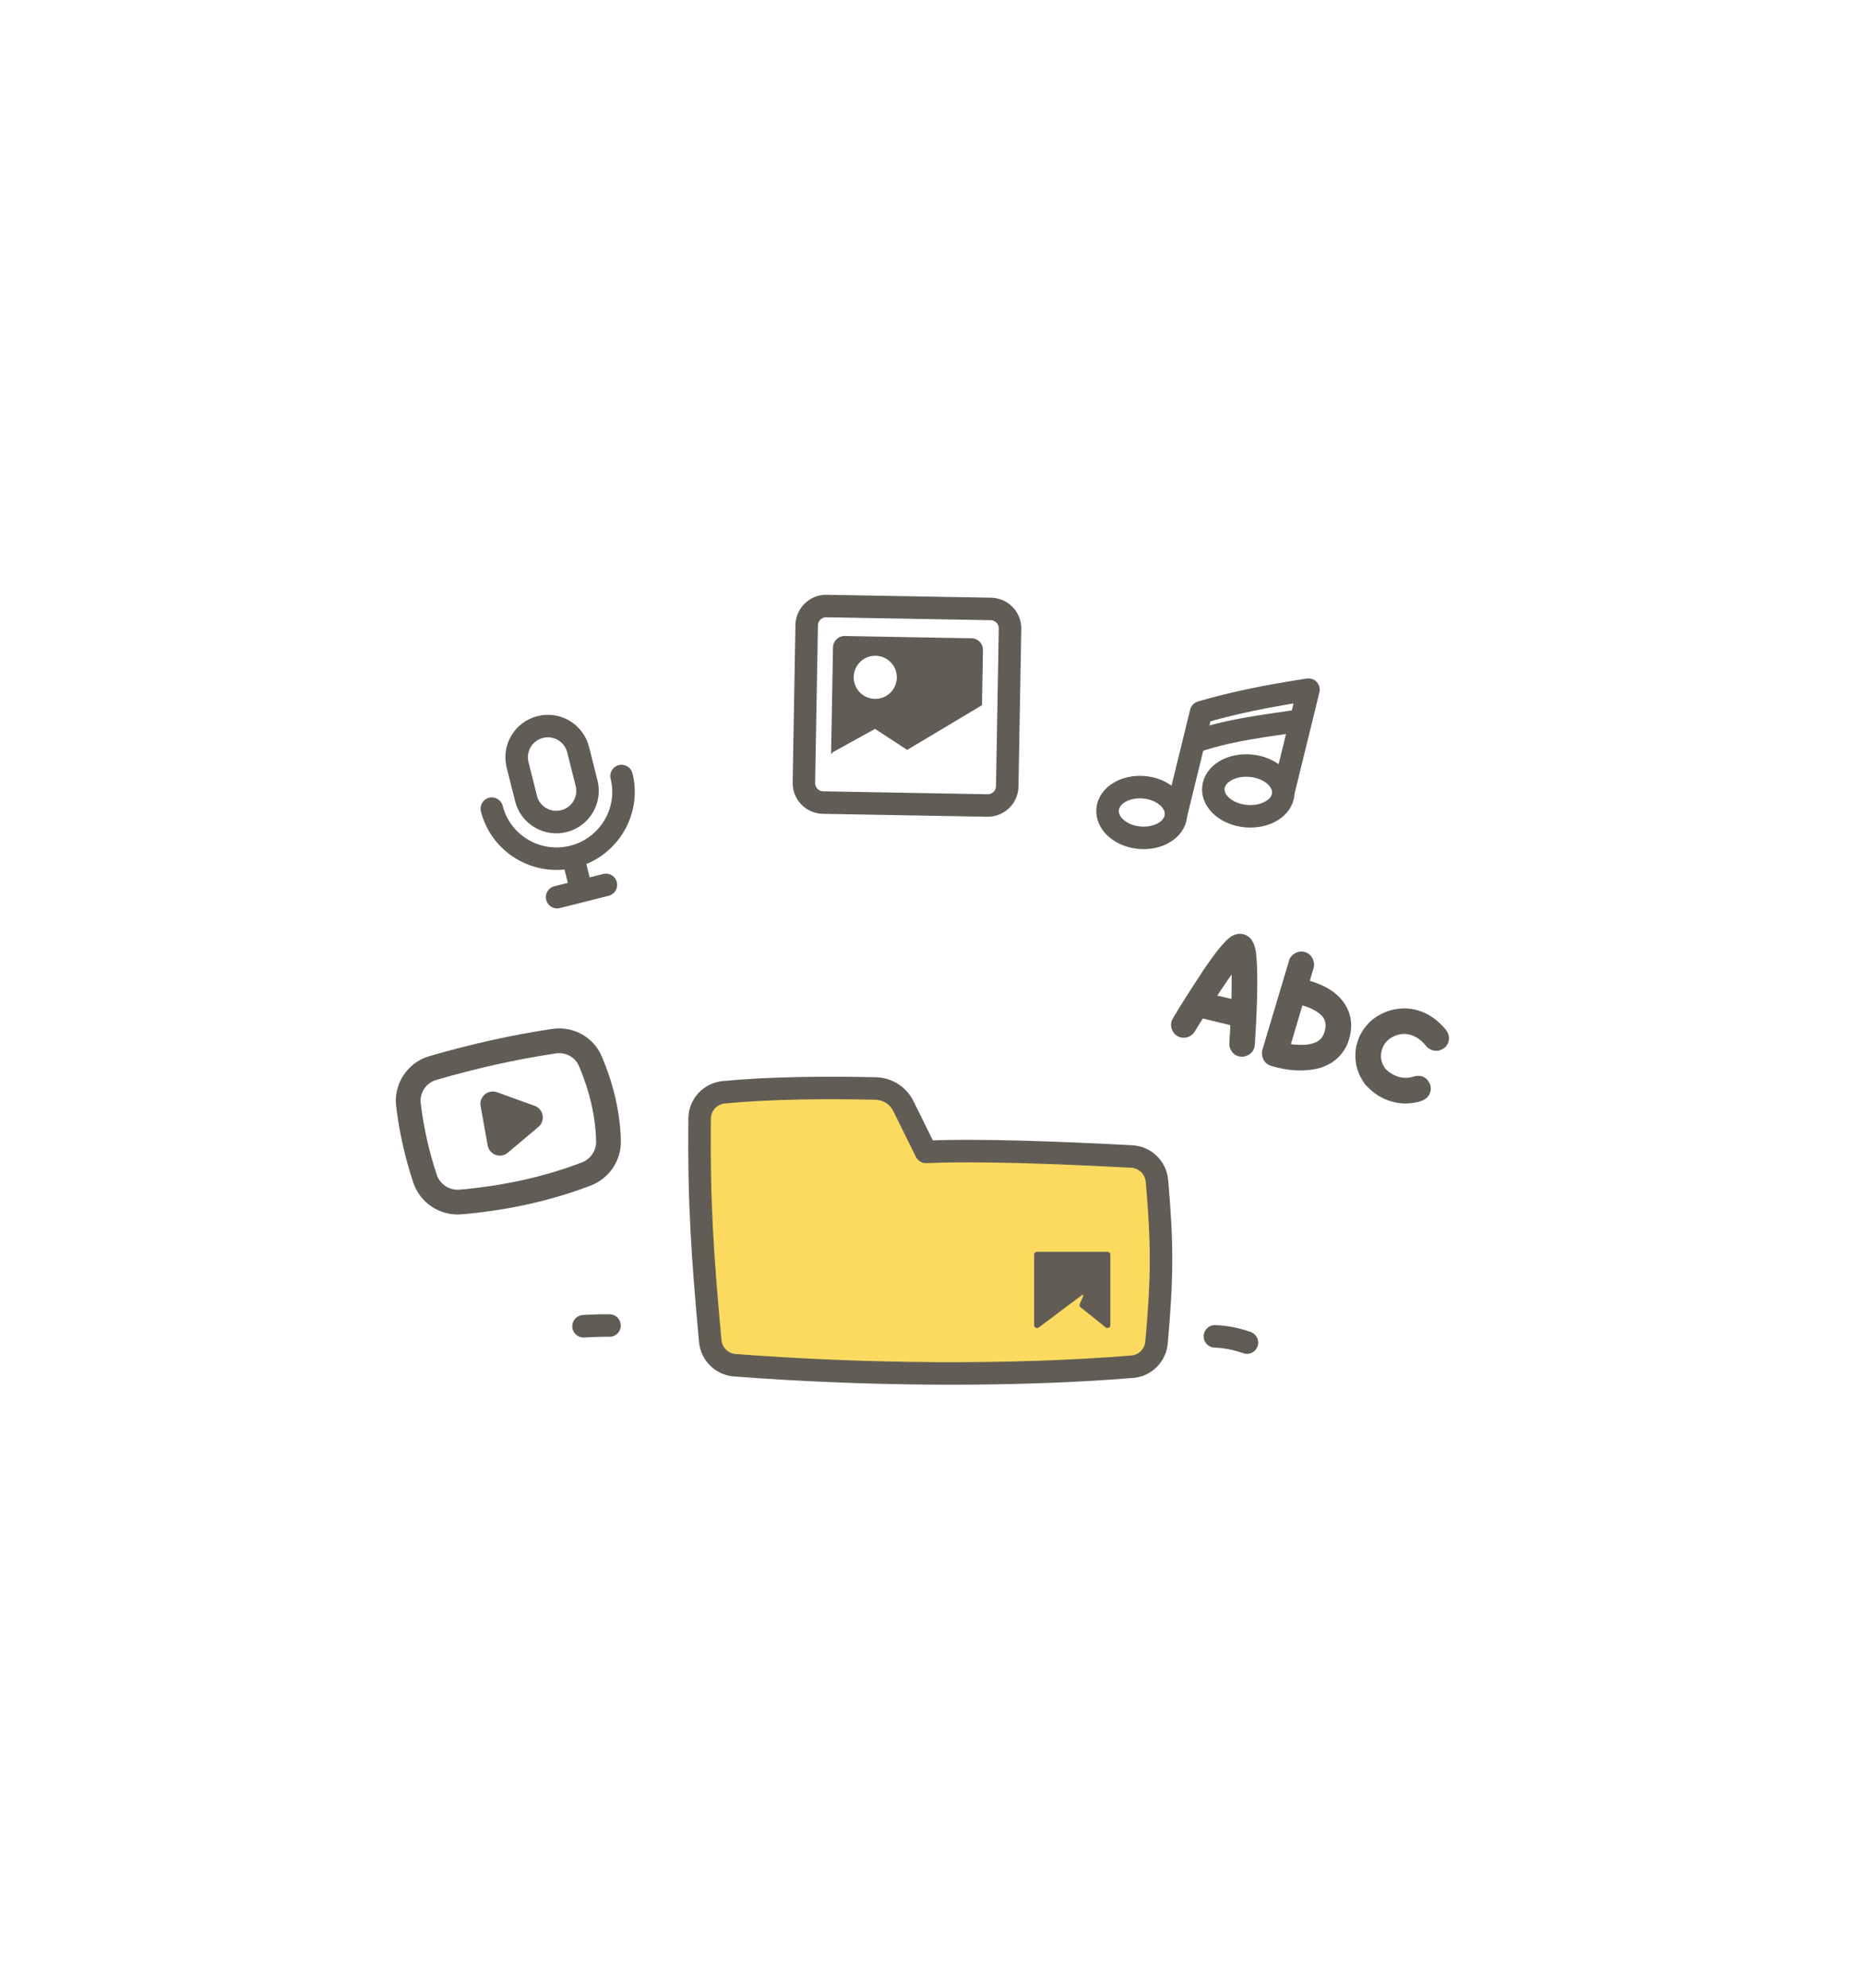 <svg xmlns="http://www.w3.org/2000/svg" xmlns:xlink="http://www.w3.org/1999/xlink" viewBox="0 0 497 530" width="497" height="530" preserveAspectRatio="xMidYMid meet" style="width: 100%; height: 100%; transform: translate3d(0px, 0px, 0px); content-visibility: visible;"><defs><clipPath id="__lottie_element_32"><rect width="497" height="530" x="0" y="0"></rect></clipPath></defs><g clip-path="url(#__lottie_element_32)"><g transform="matrix(1,0,0,1,252,248.5)" opacity="1" style="display: none;"><g opacity="1" transform="matrix(1,0,0,1,0,0)"><path stroke-linecap="round" stroke-linejoin="round" fill-opacity="0" stroke="#605C55" stroke-opacity="1" stroke-width="6px" d="M0 0"></path></g></g><g transform="matrix(1,0,0,1,266.5,425)" opacity="1" style="display: none;"><g opacity="1" transform="matrix(1,0,0,1,0,0)"><path stroke-linecap="round" stroke-linejoin="round" fill-opacity="0" stroke="#605C55" stroke-opacity="1" stroke-width="6px" d="M0 0"></path></g></g><g transform="matrix(1,0,0,1,266.5,425)" opacity="1" style="display: block;"><g opacity="1" transform="matrix(1,0,0,1,0,0)"><path stroke-linecap="round" stroke-linejoin="round" fill-opacity="0" stroke="#605C55" stroke-opacity="1" stroke-width="6px" d=" M-103.982,-71.612 C-106.091,-71.63 -108.401,-71.576 -110.91,-71.422"></path></g></g><g transform="matrix(1,0,0,1,461,425)" opacity="1" style="display: none;"><g opacity="1" transform="matrix(1,0,0,1,0,0)"><path stroke-linecap="round" stroke-linejoin="round" fill-opacity="0" stroke="#605C55" stroke-opacity="1" stroke-width="6px" d="M0 0"></path></g></g><g transform="matrix(1,0,0,1,461,425)" opacity="1" style="display: block;"><g opacity="1" transform="matrix(1,0,0,1,0,0)"><path stroke-linecap="round" stroke-linejoin="round" fill-opacity="0" stroke="#605C55" stroke-opacity="1" stroke-width="6px" d=" M-137.072,-68.726 C-134.407,-68.631 -131.543,-68.137 -128.53,-67.066"></path></g></g><g transform="matrix(1,0,0,1,248.5,265)" opacity="1" style="display: none;"><g opacity="1" transform="matrix(1,0,0,1,0,0)"><path stroke-linecap="round" stroke-linejoin="round" fill-opacity="0" stroke="#605C55" stroke-opacity="1" stroke-width="6px" d="M0 0"></path></g></g><g transform="matrix(1,0,0,1,173.5,265.893)" opacity="1" style="display: block;"><g opacity="1" transform="matrix(1,0,0,1,74.113,57.76)"><path fill="#FBDA5F" fill-opacity="1" d=" M-61.072,-25.479 C-61.306,-3.197 -60.34,10.883 -58.237,33.887 C-57.923,37.325 -55.162,40.049 -51.719,40.313 C-17.683,42.924 21.313,43.394 54.28,40.716 C57.729,40.436 60.458,37.679 60.762,34.232 C62.301,16.805 62.356,8.188 60.866,-8.832 C60.556,-12.372 57.682,-15.148 54.133,-15.332 C35,-16.324 13.737,-17.186 -0.711,-16.556 C-0.711,-16.556 -6.752,-28.776 -6.752,-28.776 C-8.141,-31.585 -10.98,-33.383 -14.114,-33.456 C-27.154,-33.76 -42.243,-33.646 -54.654,-32.452 C-58.254,-32.106 -61.034,-29.096 -61.072,-25.479z"></path><path stroke-linecap="round" stroke-linejoin="round" fill-opacity="0" stroke="#615D56" stroke-opacity="1" stroke-width="6px" d=" M-61.072,-25.479 C-61.306,-3.197 -60.34,10.883 -58.237,33.887 C-57.923,37.325 -55.162,40.049 -51.719,40.313 C-17.683,42.924 21.313,43.394 54.28,40.716 C57.729,40.436 60.458,37.679 60.762,34.232 C62.301,16.805 62.356,8.188 60.866,-8.832 C60.556,-12.372 57.682,-15.148 54.133,-15.332 C35,-16.324 13.737,-17.186 -0.711,-16.556 C-0.711,-16.556 -6.752,-28.776 -6.752,-28.776 C-8.141,-31.585 -10.98,-33.383 -14.114,-33.456 C-27.154,-33.76 -42.243,-33.646 -54.654,-32.452 C-58.254,-32.106 -61.034,-29.096 -61.072,-25.479z"></path></g><g opacity="1" transform="matrix(1,0,0,1,112.395,78.109)"><path fill="#615D56" fill-opacity="1" d=" M10.165,-9.498 C10.165,-9.498 10.165,9.273 10.165,9.273 C10.165,9.897 9.463,10.264 8.95,9.908 C8.95,9.908 2.261,4.557 2.261,4.557 C1.968,4.353 1.859,3.97 2.002,3.643 C2.002,3.643 2.938,1.487 2.938,1.487 C3.021,1.296 2.802,1.115 2.63,1.233 C2.63,1.233 -8.952,9.917 -8.952,9.917 C-9.465,10.271 -10.165,9.903 -10.165,9.28 C-10.165,9.28 -10.165,-9.498 -10.165,-9.498 C-10.165,-9.925 -9.818,-10.271 -9.391,-10.271 C-9.391,-10.271 9.391,-10.271 9.391,-10.271 C9.819,-10.271 10.165,-9.925 10.165,-9.498z"></path></g></g><g transform="matrix(0.971,0.238,-0.238,0.971,294.198,155.02)" opacity="1" style="display: block;"><g opacity="1" transform="matrix(1,0,0,1,46.8,35.222)"><path stroke-linecap="round" stroke-linejoin="round" fill-opacity="0" stroke="#615D56" stroke-opacity="1" stroke-width="6px" d=" M13.191,7.866 C13.191,7.866 13.191,-20.223 13.191,-20.223 C3.1,-16.057 -5.861,-11.834 -13.191,-7.531 C-13.191,-7.531 -13.191,20.223 -13.191,20.223"></path></g><g opacity="1" transform="matrix(1,0,0,1,24.606,57.398)"><path stroke-linecap="round" stroke-linejoin="round" fill-opacity="0" stroke="#615D56" stroke-opacity="1" stroke-width="6px" d=" M9.045,-1.376 C9.606,2.31 6.011,5.915 1.015,6.675 C-3.98,7.435 -8.485,5.062 -9.045,1.376 C-9.606,-2.31 -6.011,-5.915 -1.016,-6.675 C3.98,-7.435 8.484,-5.062 9.045,-1.376z"></path></g><g opacity="1" transform="matrix(1,0,0,1,50.835,45.045)"><path stroke-linecap="round" stroke-linejoin="round" fill-opacity="0" stroke="#615D56" stroke-opacity="1" stroke-width="6px" d=" M9.244,-1.406 C9.805,2.28 6.121,5.897 1.015,6.674 C-4.09,7.451 -8.684,5.092 -9.245,1.406 C-9.805,-2.281 -6.121,-5.898 -1.016,-6.674 C4.09,-7.451 8.683,-5.092 9.244,-1.406z"></path></g><g opacity="1" transform="matrix(1,0,0,1,46.511,29.73)"><path stroke-linecap="round" stroke-linejoin="round" fill-opacity="0" stroke="#615D56" stroke-opacity="1" stroke-width="6px" d=" M-12.686,5.965 C-3.927,0.377 5.135,-2.794 12.686,-5.965"></path></g></g><g transform="matrix(1.1,0,0,1.1,91.871,260.465)" opacity="1" style="display: block;"><g opacity="1" transform="matrix(1,0,0,1,39.527,34.932)"><path stroke-linecap="round" stroke-linejoin="round" fill-opacity="0" stroke="#615D56" stroke-opacity="1" stroke-width="6px" d=" M19.009,12.842 C9.321,16.529 -0.842,18.685 -11.39,19.599 C-15.234,19.932 -18.812,17.594 -20.03,13.933 C-21.967,8.111 -23.304,2.157 -24.041,-3.93 C-24.527,-7.941 -22.024,-11.738 -18.143,-12.865 C-8.302,-15.724 1.504,-17.922 11.272,-19.38 C14.965,-19.932 18.615,-17.933 20.067,-14.492 C22.794,-8.029 24.301,-1.585 24.447,4.839 C24.527,8.394 22.332,11.577 19.009,12.842z"></path></g><g opacity="1" transform="matrix(1,0,0,1,40.491,35.525)"><path stroke-linecap="round" stroke-linejoin="round" fill-opacity="0" stroke="#615D56" stroke-opacity="1" stroke-width="6px" d=" M4.559,-1.477 C4.559,-1.477 -4.559,-4.771 -4.559,-4.771 C-4.559,-4.771 -2.852,4.771 -2.852,4.771 C-2.852,4.771 4.559,-1.477 4.559,-1.477z"></path></g></g><g transform="matrix(1,0,0,1,116.135,177.704)" opacity="1" style="display: block;"><g opacity="1" transform="matrix(1,0,0,1,31.068,28.664)"><path stroke-linecap="round" stroke-linejoin="round" fill-opacity="0" stroke="#615D56" stroke-opacity="1" stroke-width="6px" d=" M3.189,12.535 C3.189,12.535 3.122,12.551 3.122,12.551 C-1.299,13.663 -5.826,10.957 -6.938,6.537 C-6.938,6.537 -9.204,-2.476 -9.204,-2.476 C-10.316,-6.897 -7.61,-11.423 -3.189,-12.535 C-3.189,-12.535 -3.122,-12.551 -3.122,-12.551 C1.299,-13.663 5.826,-10.957 6.938,-6.536 C6.938,-6.536 9.204,2.476 9.204,2.476 C10.316,6.896 7.61,11.423 3.189,12.535z"></path></g><g opacity="1" transform="matrix(1,0,0,1,33.48,41.13)"><path stroke-linecap="round" stroke-linejoin="round" fill-opacity="0" stroke="#615D56" stroke-opacity="1" stroke-width="6px" d=" M16.107,-11.946 C18.48,-2.514 12.639,7.161 3.128,9.554 C-6.383,11.946 -16.107,6.187 -18.48,-3.245"></path></g><g opacity="1" transform="matrix(1,0,0,1,37.73,55.143)"><path stroke-linecap="round" stroke-linejoin="round" fill-opacity="0" stroke="#615D56" stroke-opacity="1" stroke-width="6px" d=" M-1.002,-3.982 C-1.002,-3.982 1.002,3.982 1.002,3.982"></path></g><g opacity="1" transform="matrix(1,0,0,1,38.912,59.842)"><path stroke-linecap="round" stroke-linejoin="round" fill-opacity="0" stroke="#615D56" stroke-opacity="1" stroke-width="6px" d=" M-6.505,1.637 C-6.505,1.637 6.505,-1.637 6.505,-1.637"></path></g></g><g transform="matrix(1,0,0,1,311.94,248.51)" opacity="1" style="display: block;"><g opacity="1" transform="matrix(1,0,0,1,11.856,16.746)"><path fill="#615D56" fill-opacity="1" d=" M7.873,-16.143 C7.873,-16.143 7.895,-16.137 7.895,-16.137 C9.886,-15.549 10.99,-13.551 11.208,-10.142 C11.605,-5.59 11.494,1.679 10.877,11.666 C10.837,12.88 10.76,13.675 10.649,14.05 C10.292,15.262 9.385,16.054 7.928,16.425 C7.346,16.496 6.834,16.465 6.389,16.334 C5.248,15.997 4.467,15.155 4.048,13.804 C3.942,13.546 3.982,12.234 4.167,9.867 C4.232,8.676 4.248,8.075 4.223,8.067 C4.223,8.067 4.18,8.054 4.18,8.054 C3.692,7.911 1.28,7.32 -3.06,6.281 C-3.133,6.32 -3.904,7.546 -5.371,9.957 C-5.868,10.658 -6.561,11.119 -7.46,11.338 C-8.066,11.447 -8.627,11.425 -9.143,11.272 C-10.242,10.948 -11.004,10.17 -11.428,8.94 C-11.606,8.267 -11.606,7.624 -11.426,7.011 C-11.197,6.232 -8.338,1.651 -2.852,-6.733 C0.211,-11.262 2.556,-14.149 4.18,-15.395 C5.444,-16.248 6.676,-16.496 7.873,-16.143z M0.81,0.091 C0.813,0.137 0.81,0.167 0.806,0.18 C2.834,0.642 4.062,0.938 4.495,1.065 C4.517,1.041 4.529,1.023 4.534,1.009 C4.602,-1.529 4.625,-3.656 4.602,-5.373 C4.602,-5.373 4.582,-5.379 4.582,-5.379 C4.527,-5.396 3.554,-4.002 1.668,-1.199 C1.18,-0.42 0.894,0.01 0.81,0.091z"></path></g><g opacity="1" transform="matrix(1,0,0,1,36.503,21.156)"><path fill="#615D56" fill-opacity="1" d=" M-0.505,-15.842 C0.734,-15.476 1.527,-14.576 1.876,-13.142 C1.969,-12.584 1.939,-12.048 1.787,-11.533 C1.787,-11.533 0.796,-8.172 0.796,-8.172 C6.447,-6.503 9.962,-3.595 11.342,0.55 C11.991,2.709 11.98,4.923 11.312,7.192 C11.312,7.192 11.218,7.505 11.218,7.505 C10.454,10.094 8.89,12.159 6.528,13.703 C5.103,14.477 4.026,14.947 3.297,15.109 C-0.548,16.093 -4.79,15.899 -9.425,14.531 C-9.425,14.531 -9.467,14.519 -9.467,14.519 C-10.859,14.108 -11.688,13.122 -11.954,11.561 C-11.991,11.02 -11.975,10.631 -11.905,10.394 C-8.06,-2.424 -5.663,-10.441 -4.713,-13.656 C-4.487,-14.422 -3.943,-15.064 -3.078,-15.579 C-2.211,-16.005 -1.354,-16.093 -0.505,-15.842z M-1.189,-1.606 C-2.16,1.633 -2.904,4.13 -3.423,5.884 C-3.423,5.884 -4.248,8.683 -4.248,8.683 C-3.79,8.818 -2.652,8.888 -0.838,8.895 C1.256,8.771 2.738,8.263 3.608,7.369 C4.107,6.911 4.487,6.237 4.75,5.345 C5.342,3.341 4.899,1.765 3.422,0.617 C2.301,-0.304 0.823,-1.035 -1.015,-1.577 C-1.015,-1.577 -1.189,-1.606 -1.189,-1.606z"></path></g><g opacity="1" transform="matrix(1,0,0,1,61.957,32.999)"><path fill="#615D56" fill-opacity="1" d=" M4.036,-12.177 C4.036,-12.177 4.266,-12.109 4.266,-12.109 C6.981,-11.308 9.429,-9.601 11.607,-6.991 C12.401,-5.939 12.637,-4.863 12.313,-3.763 C11.96,-2.566 11.067,-1.778 9.64,-1.398 C9.044,-1.331 8.51,-1.368 8.036,-1.508 C7.272,-1.734 6.587,-2.261 5.985,-3.09 C4.818,-4.372 3.56,-5.213 2.212,-5.611 C0.499,-6.116 -1.242,-5.859 -3.011,-4.837 C-4.228,-4.045 -5.031,-2.996 -5.418,-1.688 C-5.418,-1.688 -5.454,-1.563 -5.454,-1.563 C-5.992,0.261 -5.644,1.952 -4.41,3.513 C-3.403,4.506 -2.258,5.192 -0.976,5.57 C0.402,5.977 1.848,5.92 3.365,5.399 C3.998,5.253 4.607,5.266 5.191,5.439 C6.319,5.772 7.089,6.598 7.503,7.914 C7.639,8.531 7.624,9.116 7.459,9.672 C7.007,11.204 5.607,12.13 3.259,12.45 C1.15,12.826 -0.872,12.728 -2.807,12.158 C-2.807,12.158 -3.141,12.058 -3.141,12.058 C-5.535,11.352 -7.71,9.953 -9.667,7.862 C-10.11,7.368 -10.689,6.456 -11.4,5.125 C-11.816,4.125 -12.111,3.229 -12.286,2.436 C-12.637,0.288 -12.577,-1.578 -12.109,-3.165 C-12.109,-3.165 -11.867,-3.978 -11.867,-3.978 C-11.354,-5.719 -10.288,-7.409 -8.67,-9.05 C-8.075,-9.677 -7.091,-10.369 -5.718,-11.13 C-4.299,-11.831 -3.092,-12.254 -2.094,-12.399 C0.044,-12.826 2.087,-12.753 4.036,-12.177z"></path></g></g><g transform="matrix(0.973,-0.23,0.23,0.973,185.216,153.741)" opacity="1" style="display: block;"><g opacity="1" transform="matrix(1,0,0,1,47.183,46.524)"><path stroke-linecap="round" stroke-linejoin="round" fill-opacity="0" stroke="#615D56" stroke-opacity="1" stroke-width="6px" d=" M14.764,30.815 C14.764,30.815 -27.727,19.97 -27.727,19.97 C-30.505,19.261 -32.183,16.433 -31.474,13.655 C-31.474,13.655 -21.081,-27.067 -21.081,-27.067 C-20.371,-29.846 -17.543,-31.524 -14.764,-30.815 C-14.764,-30.815 27.727,-19.97 27.727,-19.97 C30.505,-19.261 32.182,-16.433 31.473,-13.654 C31.473,-13.654 21.079,27.068 21.079,27.068 C20.37,29.847 17.543,31.524 14.764,30.815z"></path></g><g opacity="1" transform="matrix(1,0,0,1,47.632,41.089)"><path fill="#615D56" fill-opacity="1" d=" M20.478,-8.107 C20.478,-8.107 -12.327,-16.48 -12.327,-16.48 C-13.971,-16.9 -15.644,-15.907 -16.063,-14.264 C-16.063,-14.264 -23.114,13.361 -23.114,13.361 C-23.114,13.361 -22.492,12.924 -22.492,12.924 C-22.492,12.924 -10.149,9.47 -10.149,9.47 C-10.149,9.47 -3.109,16.9 -3.109,16.9 C-3.109,16.9 19.054,9.892 19.054,9.892 C19.054,9.892 22.694,-4.372 22.694,-4.372 C23.114,-6.015 22.121,-7.688 20.478,-8.107z M-8.355,1.681 C-11.432,0.896 -13.29,-2.236 -12.505,-5.313 C-11.72,-8.391 -8.588,-10.249 -5.511,-9.463 C-2.433,-8.678 -0.575,-5.546 -1.361,-2.469 C-2.146,0.608 -5.278,2.466 -8.355,1.681z"></path></g></g><g style="display: none;"><g><path></path></g><g><path></path></g><g><path></path></g></g><g transform="matrix(1,0,0,1,93.259,163.55)" opacity="1" style="display: block;"><g opacity="0" transform="matrix(1,0,0,1,84.475,39.391)"><path stroke-linecap="round" stroke-linejoin="round" fill-opacity="0" stroke="#615D56" stroke-opacity="1" stroke-width="6px" d=" M3.322,15.26 C5.67,4.278 2.295,-7.272 -5.67,-15.26"></path></g><g opacity="0" transform="matrix(1,0,0,1,24.835,54.658)"><path stroke-linecap="round" stroke-linejoin="round" fill-opacity="0" stroke="#615D56" stroke-opacity="1" stroke-width="6px" d=" M-2.277,-14.12 C-4.462,-4.165 -1.933,6.276 4.462,14.12"></path></g><g opacity="0" transform="matrix(1,0,0,1,94.606,36.664)"><path stroke-linecap="round" stroke-linejoin="round" fill-opacity="0" stroke="#615D56" stroke-opacity="1" stroke-width="6px" d=" M4.48,20.576 C7.645,5.769 3.094,-9.805 -7.645,-20.576"></path></g><g opacity="0" transform="matrix(1,0,0,1,14.19,57.25)"><path stroke-linecap="round" stroke-linejoin="round" fill-opacity="0" stroke="#615D56" stroke-opacity="1" stroke-width="6px" d=" M-3.07,-19.038 C-6.016,-5.615 -2.608,8.461 6.016,19.038"></path></g></g></g></svg>